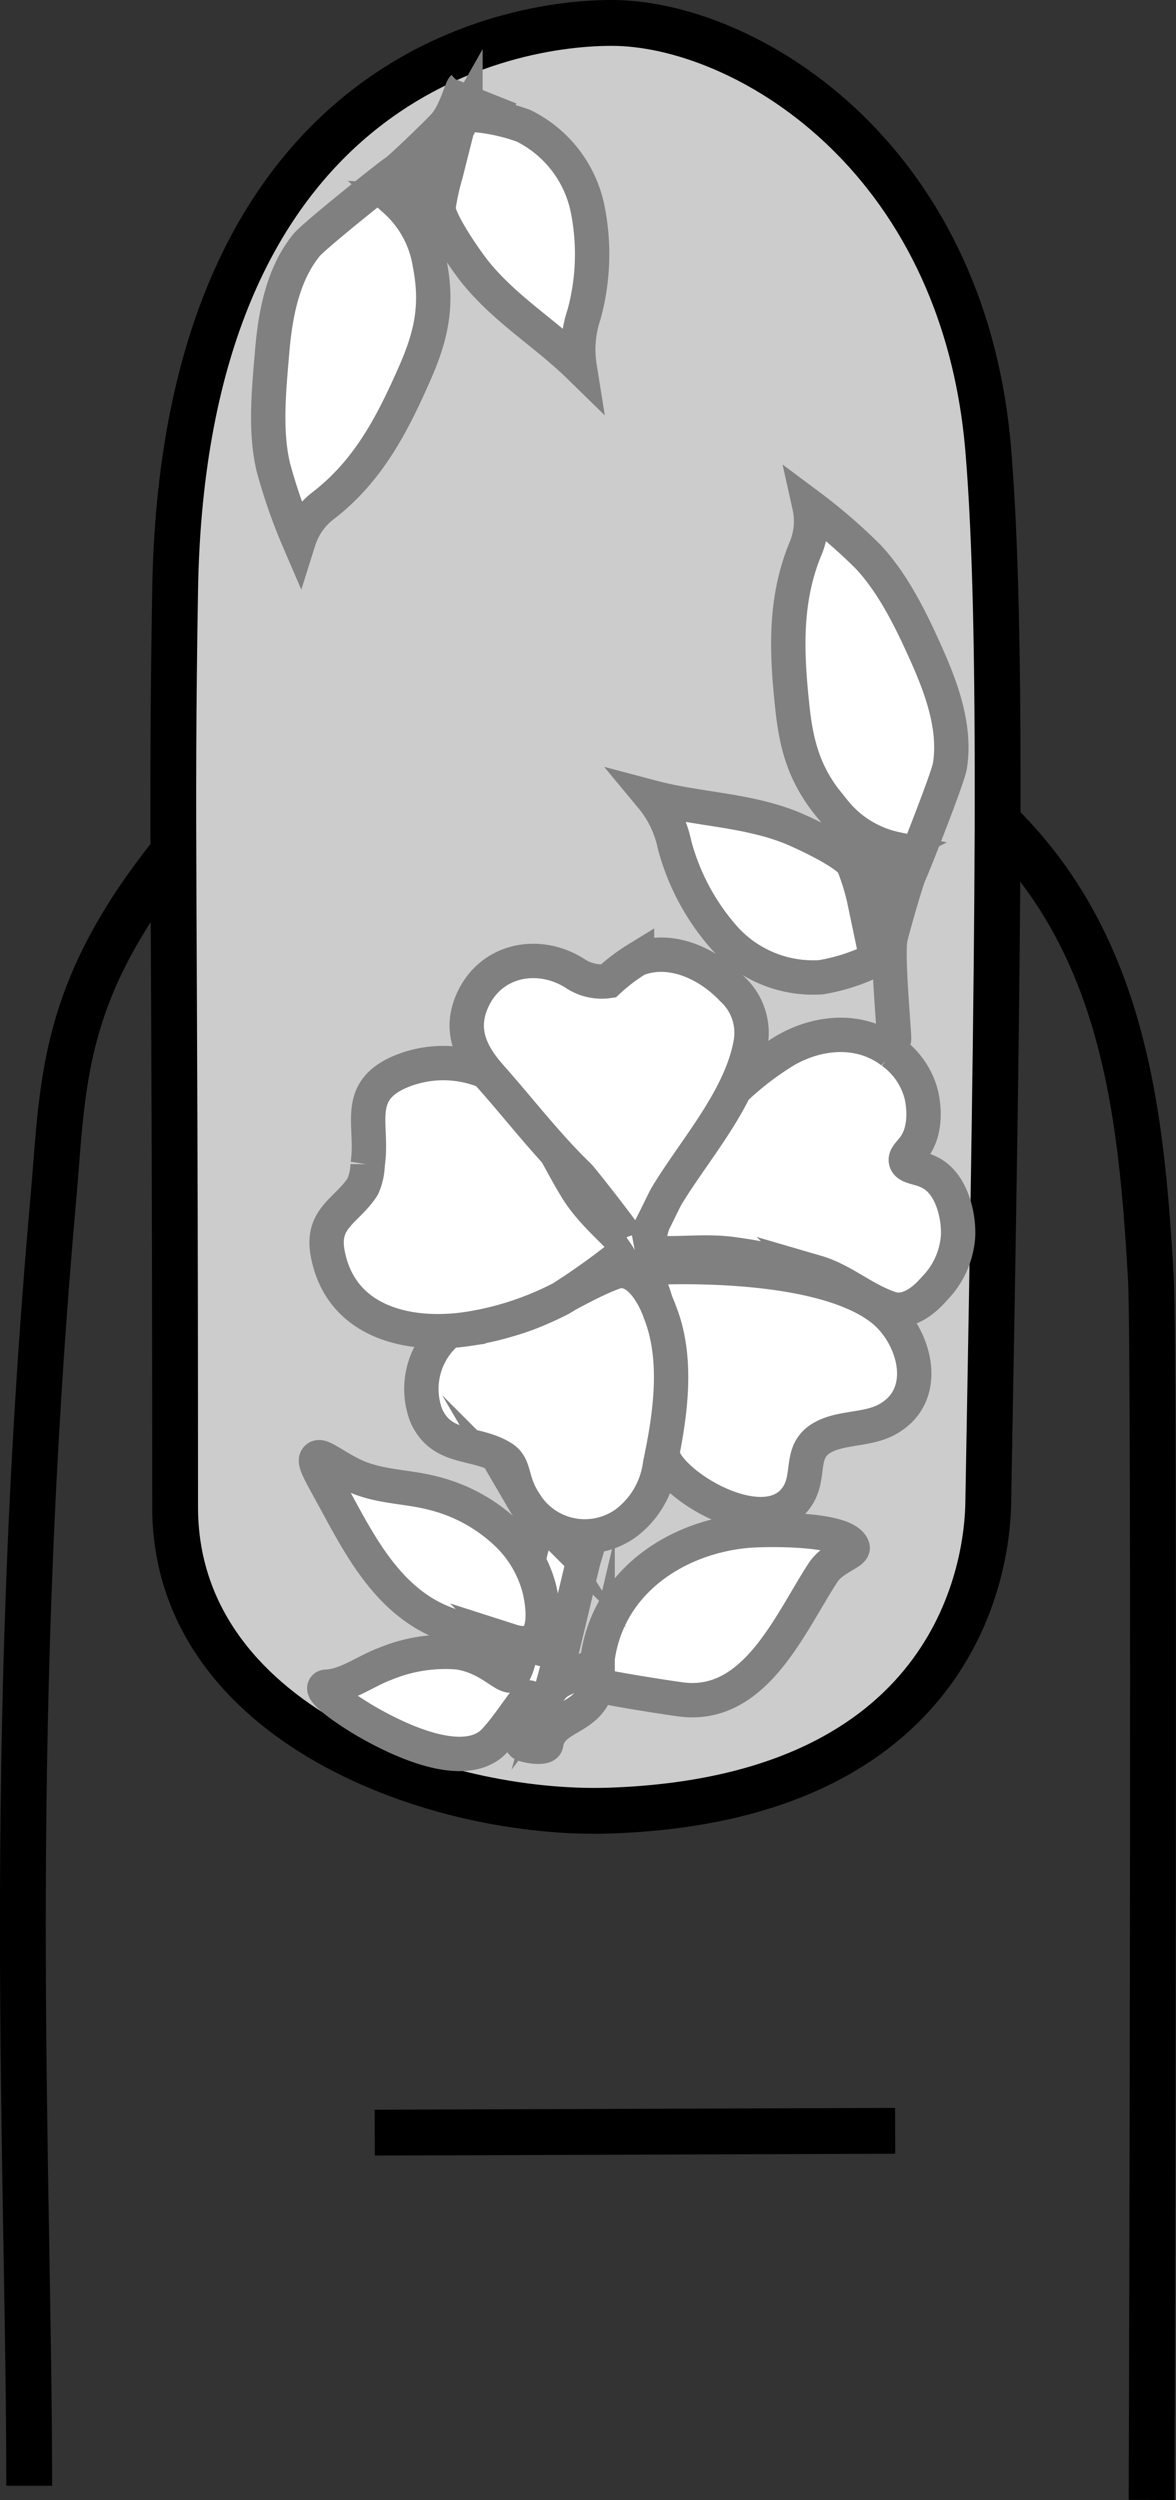 <svg xmlns="http://www.w3.org/2000/svg" viewBox="0 0 102.68 218.14"><rect x="0" y="0" width="102.68" height="218.14" fill="#333333" stroke="none"/><defs><style>.cls-1{fill:none;}.cls-1,.cls-2{stroke:#000;stroke-width:4px;}.cls-1,.cls-2,.cls-3{stroke-miterlimit:10;}.cls-2{fill:#ccc;}.cls-3{fill:#fff;stroke:gray;stroke-width:3px;}</style></defs><title>style_floral</title><g id="Layer_2" data-name="Layer 2"><g id="Layer_1-2" data-name="Layer 1"><g id="floral"><path class="cls-1" d="M2.55,216.89c0-27.45-2.17-64,2.08-112,1-11.07.4-19.58,13.59-34.14,12-13.2,50.78-11.22,61.61-4.64C97.72,77,99.53,94.87,100.49,111.6c.35,6.18.09,99.11.06,106.53"/><line class="cls-1" x1="32.72" y1="186.08" x2="78.16" y2="185.92"/><path class="cls-2" d="M15.29,131.5c0,18.87,22.87,27,38,26.48,28.55-1,32.91-19.23,33-27,.88-48.69,1.28-76.25,0-91.69C84.13,13.29,64.81,2,53.41,2,42.84,2,16,8.17,15.29,51.5,14.93,73.13,15.29,76.75,15.29,131.5Z"/><path class="cls-3" d="M47.69,152.16c.41-2.57,3.74-2,4.49-5.17,0,.2,6.83,1.25,7.44,1.31C66,149,69,141.58,71.87,137.2c.83-1.27,2.73-1.73,2.57-2.2-.6-1.75-7.94-1.56-9.29-1.43-6.18.6-11.94,4.44-12.94,10.93-.24,1.56-3.07,1.51-4,2.74,1-3.61,1.8-7.27,2.69-10.91.3-1.22,1-2.41-.25-3.14a3.87,3.87,0,0,0-3.06.14c-1.16.62-1.36,2.25-1.6,4.14-.34,2.73-.16,6.74-1.09,8.44-.06.1-.1.21-.21.26-.61.28-2.06-1.65-4.74-2a13.74,13.74,0,0,0-6.31,1c-1.68.61-3.32,1.91-5.12,2-.65,0,.19,1.08,3.42,3,2.45,1.42,8,4.23,10.83,2.09,1.14-.87,3.19-4.25,3.43-4.15s-1.23,3.66-.54,4.06C46.12,152.38,47.62,152.59,47.69,152.16Z"/><path class="cls-3" d="M44.45,134a14.32,14.32,0,0,0-6.65-3.72c-2.32-.61-4.76-.51-7-1.59-1.74-.85-2.78-1.8-3.12-1.48s.29,1.3,1.66,3.82c2,3.69,4.14,7.7,7.91,9.86,2.26,1.3,5,1.7,7.48,2.33a3.22,3.22,0,0,0,1.28.14c1.88-.31,1.39-3.47,1.08-4.73A10.19,10.19,0,0,0,44.45,134Z"/><path class="cls-3" d="M56.4,109.26A26.39,26.39,0,0,1,68.56,91.66c2.88-1.67,6.55-2,9.31.11a6.63,6.63,0,0,1,2.58,3.78c.07.32.65,2.85-.67,4.59-.35.46-.77.79-.68,1.17.14.57,1.18.51,2.09,1,1.83.9,2.55,3.62,2.46,5.56a7.23,7.23,0,0,1-2.06,4.56c-.29.32-2,2.4-3.93,1.71-2.37-.83-4.06-2.45-6.39-3.13a46.85,46.85,0,0,0-7.35-1.59C61.41,109.08,58.84,109.53,56.4,109.26Z"/><path class="cls-3" d="M56.12,110.65a18.92,18.92,0,0,1,1.8,10.44c-.35,3.15-1,4.44.17,6.45,1.56,2.72,8.49,6.52,11.23,3.4,1.81-2.06,0-4.6,3.1-5.79,1.55-.59,3.5-.47,5-1.28,4-2.15,2.42-7.49-.49-9.7C71,109.64,56.12,110.65,56.12,110.65Z"/><path class="cls-3" d="M54.38,110.9a2,2,0,0,0-.77.12c-2.72,1-5.18,2.76-7.95,3.73-4.15,1.45-5.17,0-7,1.87a6.53,6.53,0,0,0-1.45,6.87c1.35,3.07,4.31,2.24,6.63,3.69,1.2.74.71,1.95,1.93,3.84a6.13,6.13,0,0,0,8.93,1.84,7.65,7.65,0,0,0,2.93-5.09c.89-4.21,1.63-9.14,0-13.26C57.1,113,55.94,111,54.38,110.9Z"/><path class="cls-3" d="M55,108.94c-1.62-1.78-3.49-3.26-4.74-5.35-2-3.29-3.8-7.81-7.26-9.83a9.7,9.7,0,0,0-8.25-.16c-3.87,1.78-2.12,4.69-2.65,8a5,5,0,0,1-.43,1.93c-1.37,2.13-3.64,2.72-3.06,5.82,1.11,6,7,7.39,12.27,6.6a26.4,26.4,0,0,0,8.14-2.67A59,59,0,0,0,55,108.94Z"/><path class="cls-3" d="M65.52,91.13a5.18,5.18,0,0,0-1.6-4.85c-2-2.12-5.27-3.76-8.3-2.59a15.93,15.93,0,0,0-2.51,1.91A4.17,4.17,0,0,1,50.31,85c-3.19-2.11-7.51-1.34-9.11,2.41-1.08,2.54-.08,4.59,1.63,6.52,2.55,2.87,4.94,6,7.7,8.66.28.27,5.29,6.6,4.93,6.67.48-.09,2.41-4.35,2.74-4.9C60.62,100.34,64.62,95.93,65.52,91.13Z"/><path class="cls-3" d="M78.06,90.7c.07-.24-.64-7.51-.3-8.9s1.44-5.16,1.66-5.59,3.36-8.34,3.52-9.39c.52-3.29-.69-6.65-2-9.6S78,50.89,75.75,48.53a47.58,47.58,0,0,0-5.08-4.38,6.13,6.13,0,0,1-.35,3.75C68.46,52.4,68.68,57,69.18,61.68c.38,3.64,1.18,6.24,3.66,9.09a9.37,9.37,0,0,0,5.34,3.3c-2,1-1.62,1.59-1.6,3.81l0,5.76a16.54,16.54,0,0,1-4.92,1.63,10.41,10.41,0,0,1-8.37-3.39,20,20,0,0,1-4.39-8.16,9.52,9.52,0,0,0-2-4.16c4,1.06,8,1.07,11.92,2.55,1.13.43,5.24,2.34,5.69,3.34a20.35,20.35,0,0,1,.9,2.85l1.12,5.34-.41-.27"/><path class="cls-3" d="M40.45,7.63c-.18.17-.73,2.35-1.72,3.38s-3.82,3.76-4.23,4-7.07,5.55-7.74,6.38c-2.1,2.58-2.73,6.11-3,9.33s-.66,6.93.12,10.1a47.58,47.58,0,0,0,2.21,6.33,6.13,6.13,0,0,1,2.18-3.07c3.87-3,5.95-7,7.88-11.37,1.49-3.35,2.1-6,1.37-9.7a9.37,9.37,0,0,0-3-5.52c2.22.11,2.19-.57,3.29-2.51l2.83-5a16.54,16.54,0,0,1,5.08,1,10.41,10.41,0,0,1,5.56,7.12A20,20,0,0,1,51,27.42,9.52,9.52,0,0,0,50.61,32c-3-2.93-6.37-4.91-9.05-8.17-.77-.94-3.37-4.64-3.27-5.74a20.35,20.35,0,0,1,.64-2.92l1.6-6.34,4,1.59"/></g></g></g></svg>